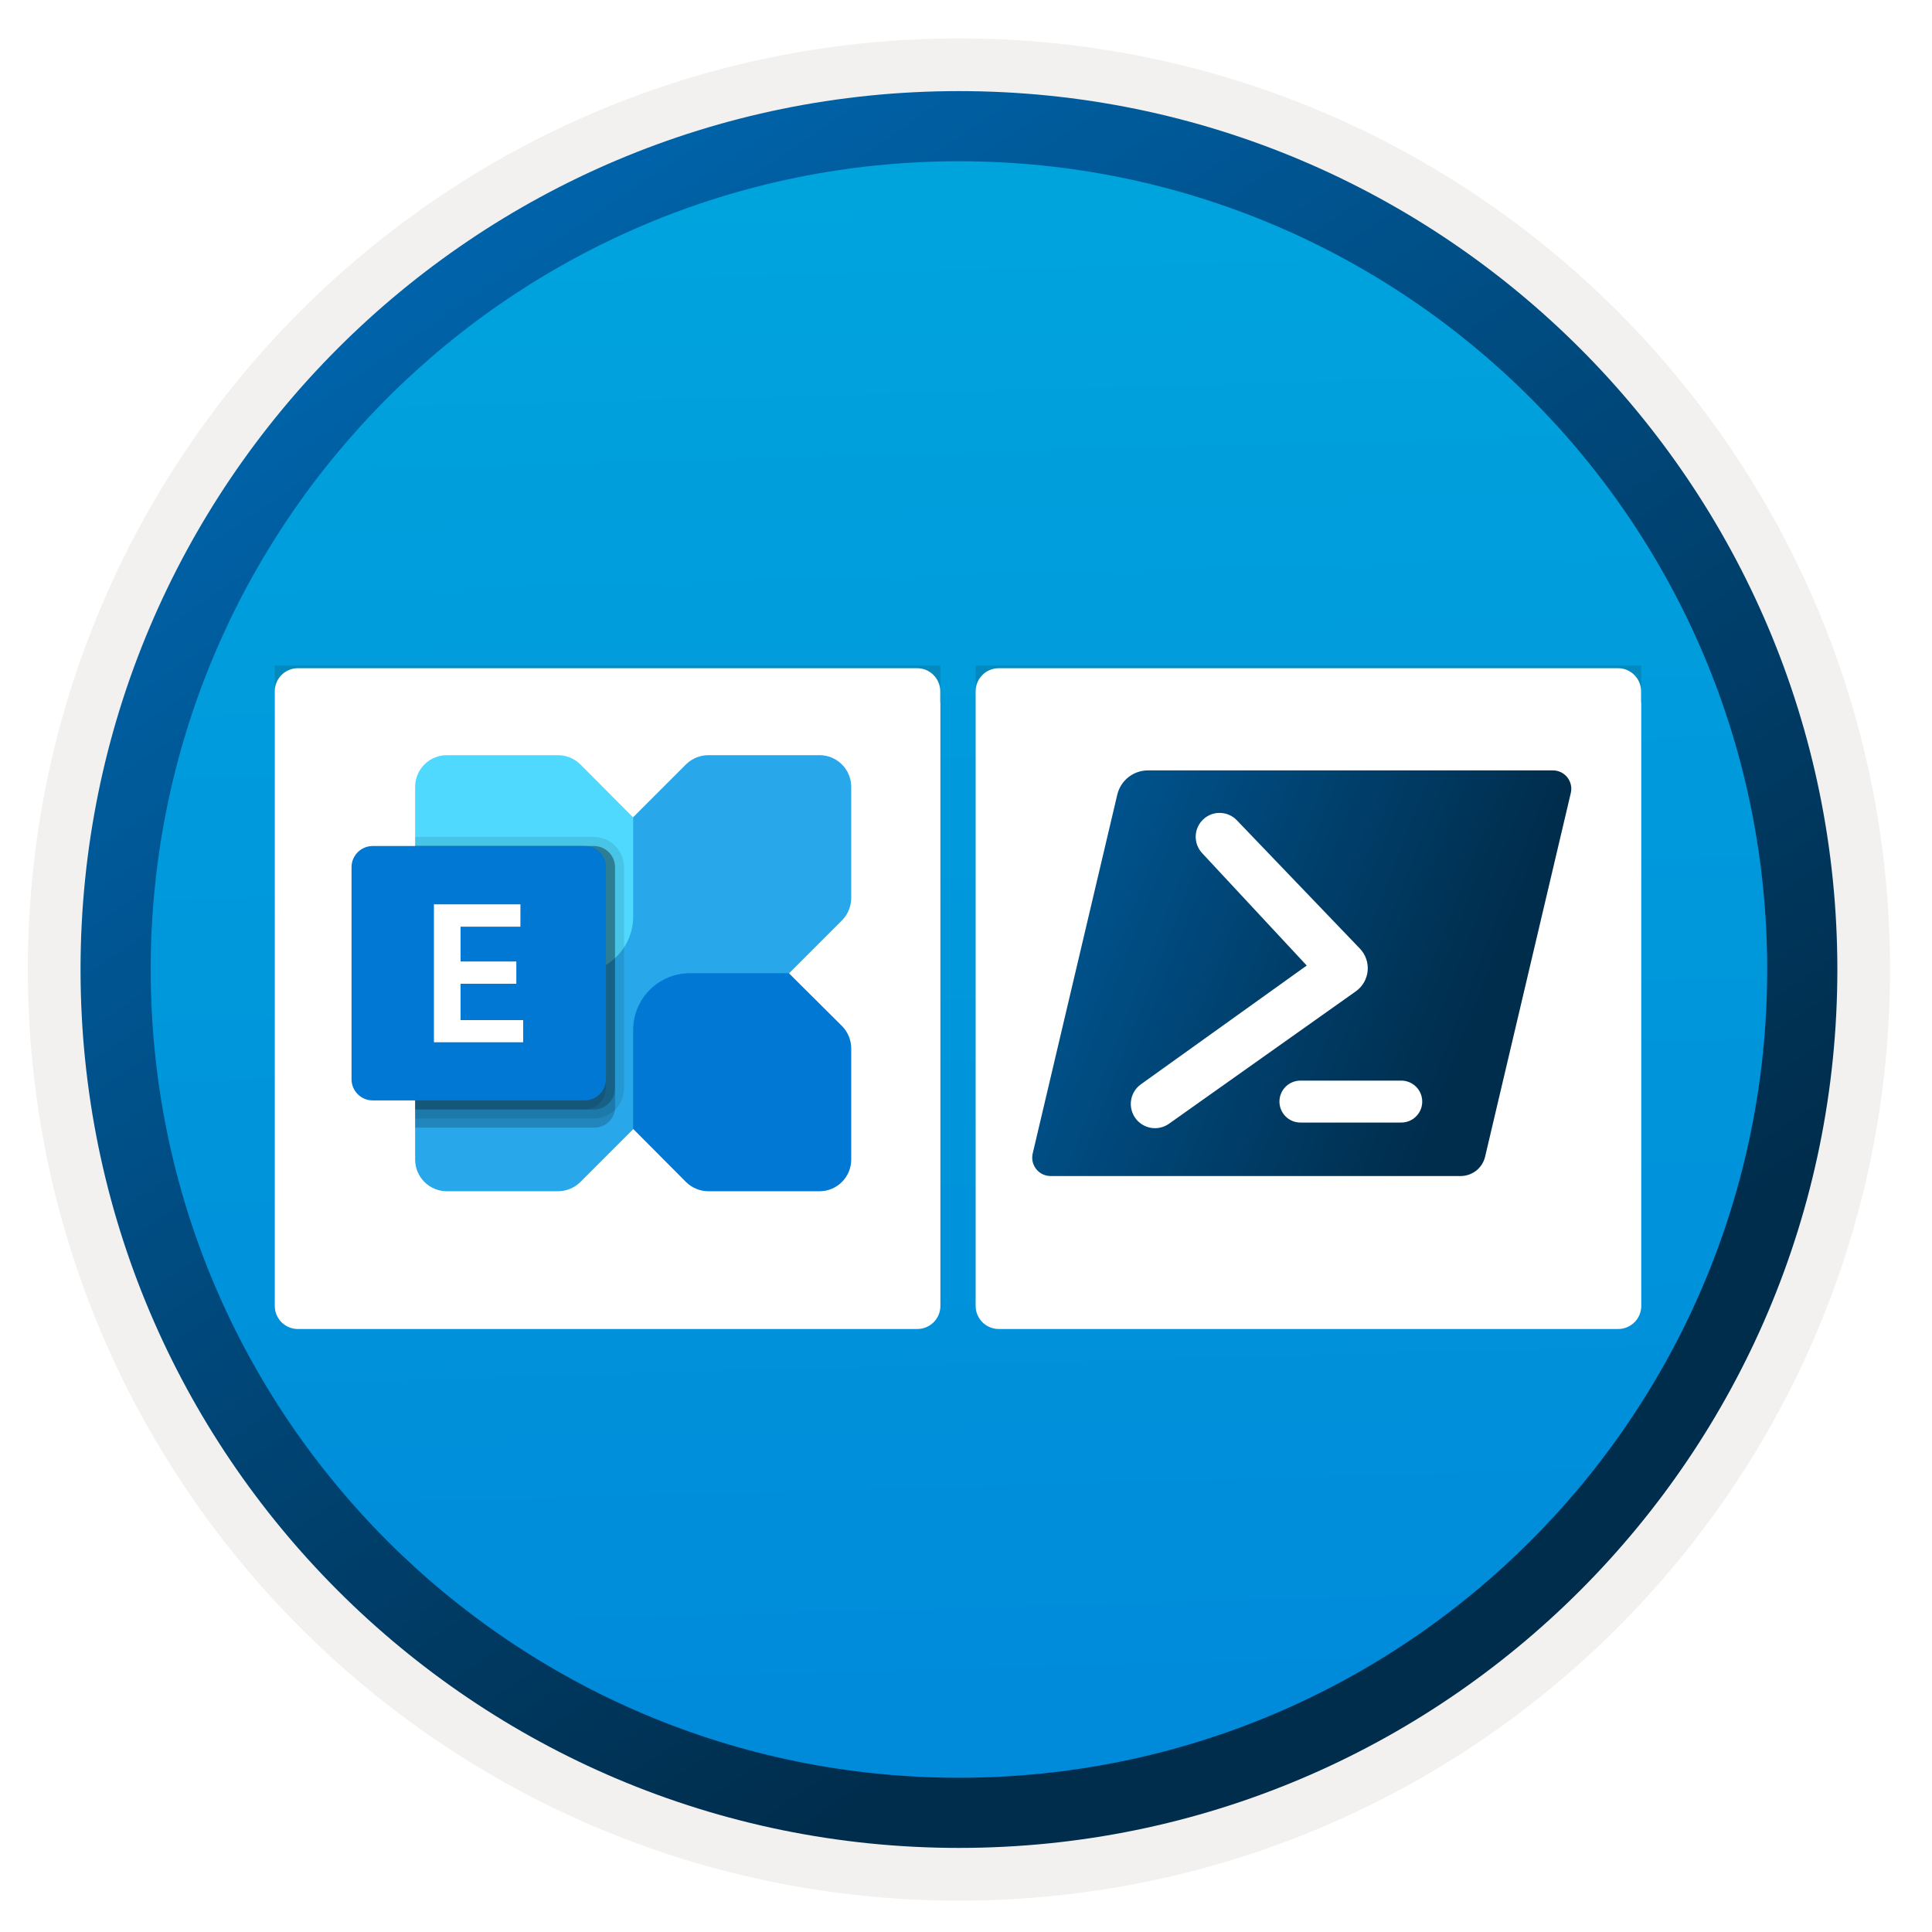 <svg width="103" height="103" viewBox="0 0 103 103" fill="none" xmlns="http://www.w3.org/2000/svg">
<path d="M51.124 98.497C25.274 98.497 4.314 77.547 4.314 51.687C4.314 25.827 25.274 4.877 51.124 4.877C76.974 4.877 97.934 25.837 97.934 51.687C97.934 77.537 76.974 98.497 51.124 98.497Z" fill="url(#paint0_linear_1117_19625)"/>
<path fill-rule="evenodd" clip-rule="evenodd" d="M97.024 51.687C97.024 77.037 76.474 97.587 51.124 97.587C25.774 97.587 5.224 77.037 5.224 51.687C5.224 26.337 25.774 5.787 51.124 5.787C76.474 5.787 97.024 26.337 97.024 51.687ZM51.124 2.047C78.544 2.047 100.764 24.267 100.764 51.687C100.764 79.107 78.534 101.327 51.124 101.327C23.704 101.327 1.484 79.097 1.484 51.687C1.484 24.267 23.704 2.047 51.124 2.047Z" fill="#F2F1F0"/>
<path fill-rule="evenodd" clip-rule="evenodd" d="M94.214 51.687C94.214 75.487 74.924 94.777 51.124 94.777C27.324 94.777 8.034 75.487 8.034 51.687C8.034 27.887 27.324 8.597 51.124 8.597C74.924 8.597 94.214 27.887 94.214 51.687ZM51.124 4.857C76.984 4.857 97.954 25.827 97.954 51.687C97.954 77.547 76.984 98.517 51.124 98.517C25.264 98.517 4.294 77.547 4.294 51.687C4.294 25.827 25.254 4.857 51.124 4.857Z" fill="url(#paint1_linear_1117_19625)"/>
<path opacity="0.15" d="M49.113 70.089C49.676 70.089 50.131 69.634 50.131 69.07V35.481H14.649V69.075C14.649 69.638 15.104 70.093 15.668 70.093H49.113V70.089Z" fill="#1F1D20"/>
<g filter="url(#filter0_d_1117_19625)">
<path d="M50.127 35.407V34.857C50.127 34.175 49.576 33.624 48.894 33.624H15.882C15.2 33.624 14.649 34.175 14.649 34.857V35.468V36.028V67.62C14.649 68.302 15.2 68.853 15.882 68.853H48.903C49.585 68.853 50.135 68.302 50.135 67.62V35.468C50.135 35.447 50.127 35.429 50.127 35.407Z" fill="white"/>
</g>
<path opacity="0.15" d="M86.478 70.089C87.041 70.089 87.496 69.634 87.496 69.07V35.481H52.014V69.075C52.014 69.638 52.469 70.093 53.032 70.093H86.478V70.089Z" fill="#1F1D20"/>
<g filter="url(#filter1_d_1117_19625)">
<path d="M87.491 35.407V34.857C87.491 34.175 86.941 33.624 86.259 33.624H53.246C52.565 33.624 52.014 34.175 52.014 34.857V35.468V36.028V67.62C52.014 68.302 52.565 68.853 53.246 68.853H86.268C86.95 68.853 87.5 68.302 87.5 67.62V35.468C87.5 35.447 87.491 35.429 87.491 35.407Z" fill="white"/>
</g>
<path d="M77.874 62.697H56.001C55.855 62.696 55.711 62.662 55.579 62.598C55.448 62.534 55.333 62.441 55.242 62.326C55.151 62.212 55.087 62.078 55.054 61.936C55.022 61.793 55.022 61.645 55.054 61.503L59.568 42.352C59.658 41.987 59.867 41.663 60.162 41.43C60.458 41.198 60.823 41.072 61.198 41.072H82.798C82.945 41.073 83.088 41.107 83.22 41.171C83.351 41.235 83.467 41.328 83.558 41.443C83.648 41.557 83.712 41.691 83.745 41.833C83.778 41.976 83.778 42.124 83.746 42.267L79.171 61.682C79.099 61.971 78.932 62.229 78.697 62.413C78.462 62.596 78.173 62.697 77.874 62.697Z" fill="url(#paint2_linear_1117_19625)"/>
<path d="M74.707 59.846H69.331C69.184 59.847 69.038 59.818 68.902 59.762C68.766 59.706 68.643 59.623 68.539 59.52C68.435 59.416 68.352 59.292 68.296 59.157C68.239 59.021 68.21 58.875 68.21 58.728C68.21 58.581 68.239 58.436 68.296 58.3C68.352 58.164 68.435 58.041 68.539 57.937C68.643 57.833 68.766 57.751 68.902 57.695C69.038 57.639 69.184 57.61 69.331 57.61H74.707C75.003 57.611 75.287 57.729 75.496 57.939C75.706 58.148 75.823 58.432 75.823 58.728C75.823 59.024 75.706 59.309 75.496 59.518C75.287 59.728 75.003 59.846 74.707 59.846Z" fill="white"/>
<path d="M65.935 43.726L72.498 50.571C72.648 50.727 72.763 50.914 72.835 51.12C72.907 51.325 72.933 51.543 72.913 51.759C72.893 51.975 72.826 52.184 72.718 52.373C72.609 52.561 72.462 52.723 72.285 52.849L62.325 59.907C62.047 60.106 61.701 60.185 61.364 60.129C61.027 60.073 60.726 59.885 60.527 59.607C60.328 59.329 60.247 58.983 60.303 58.646C60.358 58.309 60.545 58.007 60.823 57.808L69.665 51.475L64.083 45.476C63.856 45.229 63.735 44.903 63.746 44.568C63.758 44.233 63.901 43.916 64.144 43.686C64.388 43.455 64.713 43.33 65.048 43.338C65.383 43.346 65.702 43.485 65.935 43.726Z" fill="white"/>
<path d="M43.691 40.26H37.777C37.33 40.258 36.901 40.432 36.58 40.744L22.616 54.708C22.305 55.028 22.131 55.458 22.132 55.904V61.819C22.132 62.267 22.31 62.697 22.627 63.014C22.944 63.331 23.374 63.509 23.822 63.509H29.736C30.183 63.51 30.613 63.336 30.933 63.025L44.897 49.06C45.208 48.74 45.382 48.311 45.381 47.864V41.95C45.381 41.728 45.337 41.508 45.252 41.303C45.168 41.098 45.043 40.912 44.886 40.755C44.729 40.598 44.543 40.473 44.338 40.388C44.133 40.303 43.913 40.26 43.691 40.26V40.26Z" fill="#28A8EA"/>
<path d="M43.691 63.508H37.776C37.33 63.509 36.9 63.336 36.58 63.024L33.756 60.186V54.906C33.756 54.509 33.834 54.116 33.986 53.749C34.138 53.383 34.361 53.05 34.642 52.769C34.922 52.488 35.255 52.266 35.622 52.114C35.989 51.962 36.382 51.884 36.779 51.884H42.058L44.897 54.708C45.208 55.028 45.382 55.457 45.381 55.904V61.818C45.381 62.04 45.337 62.26 45.252 62.465C45.167 62.67 45.043 62.856 44.886 63.013C44.729 63.17 44.543 63.295 44.337 63.38C44.132 63.465 43.913 63.508 43.691 63.508Z" fill="#0078D4"/>
<path d="M23.822 40.26H29.736C30.183 40.258 30.613 40.432 30.933 40.744L33.757 43.582V48.862C33.757 49.663 33.438 50.432 32.871 50.999C32.304 51.566 31.536 51.884 30.734 51.884H25.455L22.616 49.06C22.305 48.74 22.131 48.311 22.132 47.864V41.95C22.132 41.502 22.31 41.072 22.627 40.755C22.944 40.438 23.374 40.26 23.822 40.26V40.26Z" fill="#50D9FF"/>
<path opacity="0.2" d="M32.788 46.232V58.99C32.795 59.054 32.795 59.119 32.788 59.184C32.743 59.449 32.604 59.689 32.397 59.861C32.19 60.032 31.928 60.124 31.659 60.119H22.132V45.103H31.659C31.958 45.103 32.244 45.222 32.456 45.432C32.667 45.643 32.786 45.929 32.788 46.227V46.232Z" fill="black"/>
<path opacity="0.1" d="M33.272 46.231V58.021C33.267 58.447 33.096 58.854 32.794 59.156C32.493 59.457 32.085 59.629 31.659 59.634H22.132V44.618H31.659C32.087 44.62 32.496 44.79 32.798 45.092C33.1 45.395 33.271 45.804 33.272 46.231V46.231Z" fill="black"/>
<path opacity="0.2" d="M32.788 46.232V58.021C32.788 58.32 32.67 58.606 32.459 58.818C32.248 59.029 31.962 59.149 31.664 59.15H22.132V45.103H31.659C31.958 45.103 32.244 45.222 32.456 45.432C32.667 45.643 32.786 45.929 32.788 46.227V46.232Z" fill="black"/>
<path opacity="0.1" d="M32.303 46.232V58.021C32.303 58.32 32.185 58.606 31.975 58.818C31.764 59.029 31.478 59.149 31.18 59.15H22.132V45.103H31.175C31.473 45.103 31.76 45.222 31.971 45.432C32.183 45.643 32.302 45.929 32.303 46.227V46.232Z" fill="black"/>
<path d="M31.175 45.103H19.87C19.247 45.103 18.741 45.609 18.741 46.232V57.537C18.741 58.16 19.247 58.666 19.87 58.666H31.175C31.798 58.666 32.303 58.16 32.303 57.537V46.232C32.303 45.609 31.798 45.103 31.175 45.103Z" fill="#0078D4"/>
<path d="M27.745 49.404H24.553V51.26H27.527V52.446H24.553V54.384H27.891V55.566H23.134V48.213H27.745V49.404Z" fill="white"/>
<defs>
<filter id="filter0_d_1117_19625" x="10.649" y="31.625" width="43.486" height="43.228" filterUnits="userSpaceOnUse" color-interpolation-filters="sRGB">
<feFlood flood-opacity="0" result="BackgroundImageFix"/>
<feColorMatrix in="SourceAlpha" type="matrix" values="0 0 0 0 0 0 0 0 0 0 0 0 0 0 0 0 0 0 127 0" result="hardAlpha"/>
<feOffset dy="2"/>
<feGaussianBlur stdDeviation="2"/>
<feComposite in2="hardAlpha" operator="out"/>
<feColorMatrix type="matrix" values="0 0 0 0 0 0 0 0 0 0 0 0 0 0 0 0 0 0 0.25 0"/>
<feBlend mode="normal" in2="BackgroundImageFix" result="effect1_dropShadow_1117_19625"/>
<feBlend mode="normal" in="SourceGraphic" in2="effect1_dropShadow_1117_19625" result="shape"/>
</filter>
<filter id="filter1_d_1117_19625" x="48.014" y="31.625" width="43.486" height="43.228" filterUnits="userSpaceOnUse" color-interpolation-filters="sRGB">
<feFlood flood-opacity="0" result="BackgroundImageFix"/>
<feColorMatrix in="SourceAlpha" type="matrix" values="0 0 0 0 0 0 0 0 0 0 0 0 0 0 0 0 0 0 127 0" result="hardAlpha"/>
<feOffset dy="2"/>
<feGaussianBlur stdDeviation="2"/>
<feComposite in2="hardAlpha" operator="out"/>
<feColorMatrix type="matrix" values="0 0 0 0 0 0 0 0 0 0 0 0 0 0 0 0 0 0 0.25 0"/>
<feBlend mode="normal" in2="BackgroundImageFix" result="effect1_dropShadow_1117_19625"/>
<feBlend mode="normal" in="SourceGraphic" in2="effect1_dropShadow_1117_19625" result="shape"/>
</filter>
<linearGradient id="paint0_linear_1117_19625" x1="49.35" y1="-13.102" x2="53.332" y2="132.668" gradientUnits="userSpaceOnUse">
<stop stop-color="#00ABDE"/>
<stop offset="1" stop-color="#007ED8"/>
</linearGradient>
<linearGradient id="paint1_linear_1117_19625" x1="2.554" y1="-19.936" x2="98.082" y2="120.946" gradientUnits="userSpaceOnUse">
<stop stop-color="#007ED8"/>
<stop offset="0.707" stop-color="#002D4C"/>
</linearGradient>
<linearGradient id="paint2_linear_1117_19625" x1="33.775" y1="38" x2="96.673" y2="62.514" gradientUnits="userSpaceOnUse">
<stop stop-color="#007ED8"/>
<stop offset="0.707" stop-color="#002D4C"/>
</linearGradient>
</defs>
</svg>
